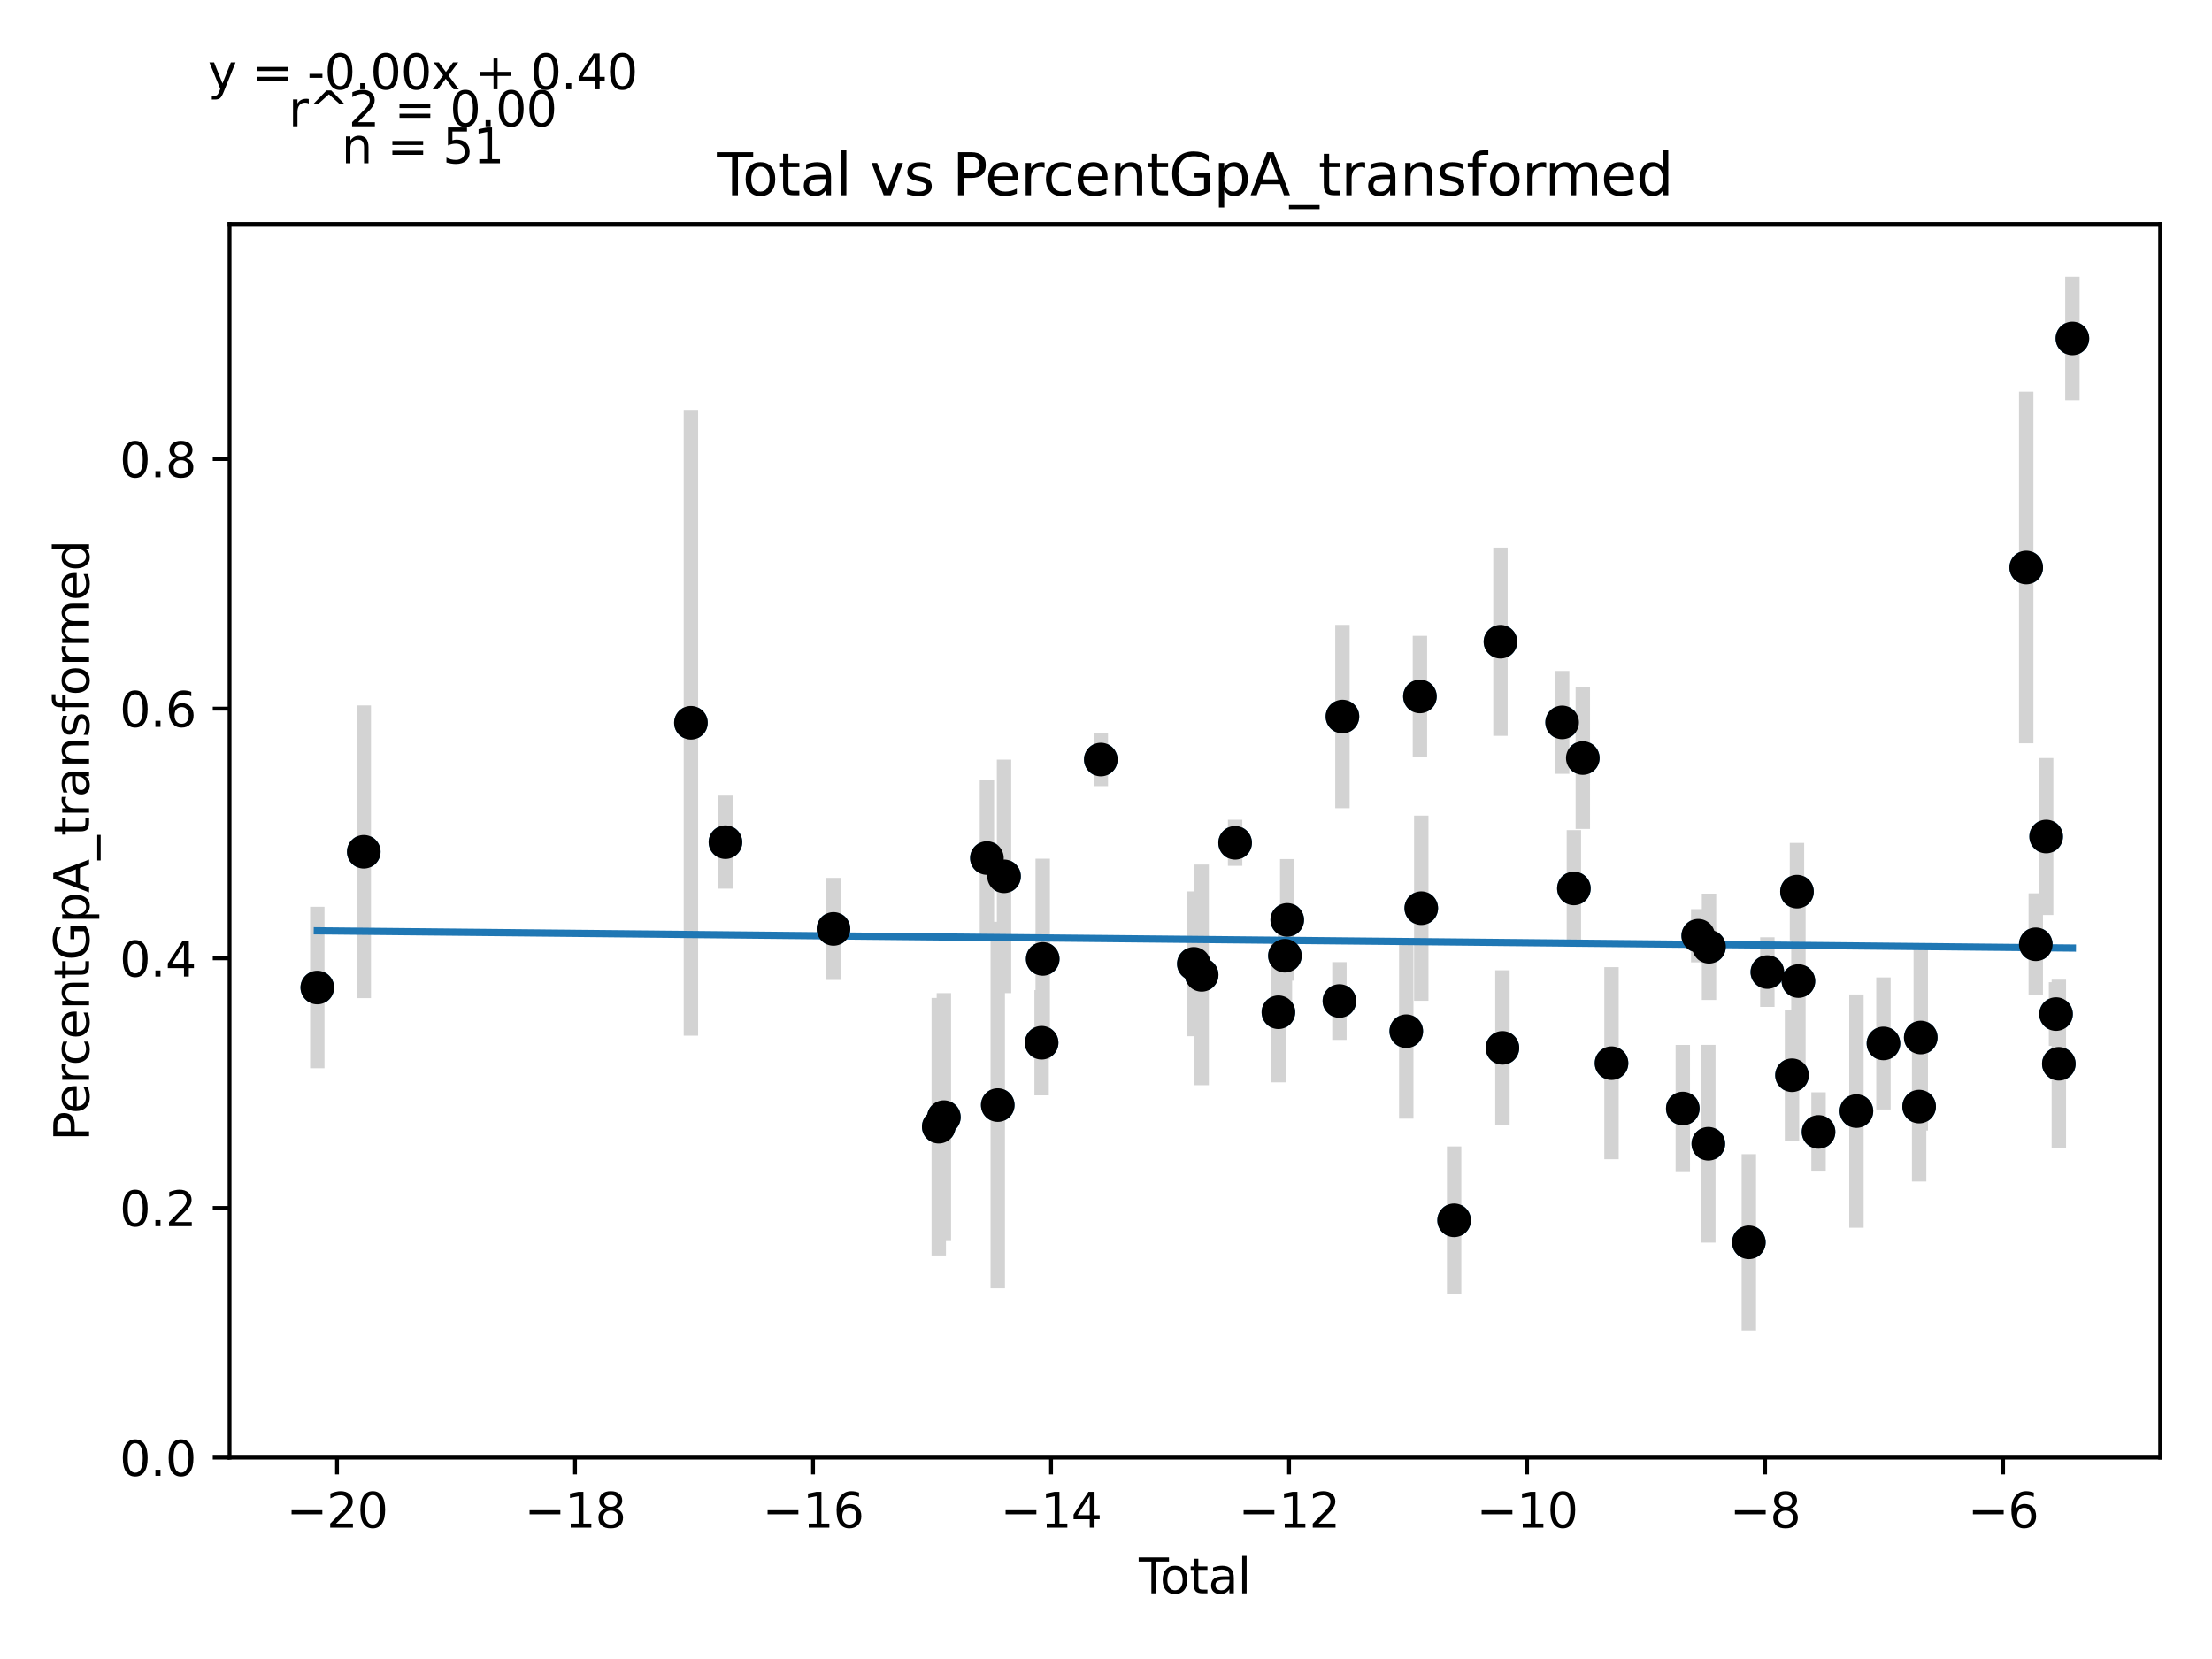 <?xml version="1.0" encoding="utf-8" standalone="no"?>
<!DOCTYPE svg PUBLIC "-//W3C//DTD SVG 1.1//EN"
  "http://www.w3.org/Graphics/SVG/1.1/DTD/svg11.dtd">
<svg xmlns:xlink="http://www.w3.org/1999/xlink" width="460.8pt" height="345.6pt" viewBox="0 0 460.8 345.6" xmlns="http://www.w3.org/2000/svg" version="1.1">
 <defs>
  <style type="text/css">*{stroke-linejoin: round; stroke-linecap: butt}</style>
 </defs>
 <g id="figure_1">
  <g id="patch_1">
   <path d="M 0 345.6 
L 460.8 345.6 
L 460.8 0 
L 0 0 
z
" style="fill: #ffffff"/>
  </g>
  <g id="axes_1">
   <g id="patch_2">
    <path d="M 47.821 303.64 
L 450 303.64 
L 450 46.676 
L 47.821 46.676 
z
" style="fill: #ffffff"/>
   </g>
   <g id="PathCollection_1">
    <defs>
     <path id="ma8d693eb1c" d="M 0 3 
C 0.796 3 1.559 2.684 2.121 2.121 
C 2.684 1.559 3 0.796 3 0 
C 3 -0.796 2.684 -1.559 2.121 -2.121 
C 1.559 -2.684 0.796 -3 0 -3 
C -0.796 -3 -1.559 -2.684 -2.121 -2.121 
C -2.684 -1.559 -3 -0.796 -3 0 
C -3 0.796 -2.684 1.559 -2.121 2.121 
C -1.559 2.684 -0.796 3 0 3 
z
" style="stroke: #1f77b4"/>
    </defs>
    <g clip-path="url(#p7d909aab81)">
     <use xlink:href="#ma8d693eb1c" x="66.102" y="205.72" style="fill: #1f77b4; stroke: #1f77b4"/>
     <use xlink:href="#ma8d693eb1c" x="75.783" y="177.44" style="fill: #1f77b4; stroke: #1f77b4"/>
     <use xlink:href="#ma8d693eb1c" x="143.931" y="150.568" style="fill: #1f77b4; stroke: #1f77b4"/>
     <use xlink:href="#ma8d693eb1c" x="151.125" y="175.441" style="fill: #1f77b4; stroke: #1f77b4"/>
     <use xlink:href="#ma8d693eb1c" x="173.63" y="193.508" style="fill: #1f77b4; stroke: #1f77b4"/>
     <use xlink:href="#ma8d693eb1c" x="195.558" y="234.711" style="fill: #1f77b4; stroke: #1f77b4"/>
     <use xlink:href="#ma8d693eb1c" x="196.629" y="232.715" style="fill: #1f77b4; stroke: #1f77b4"/>
     <use xlink:href="#ma8d693eb1c" x="205.595" y="178.749" style="fill: #1f77b4; stroke: #1f77b4"/>
     <use xlink:href="#ma8d693eb1c" x="207.851" y="230.207" style="fill: #1f77b4; stroke: #1f77b4"/>
     <use xlink:href="#ma8d693eb1c" x="209.158" y="182.557" style="fill: #1f77b4; stroke: #1f77b4"/>
     <use xlink:href="#ma8d693eb1c" x="216.987" y="217.221" style="fill: #1f77b4; stroke: #1f77b4"/>
     <use xlink:href="#ma8d693eb1c" x="217.217" y="199.759" style="fill: #1f77b4; stroke: #1f77b4"/>
     <use xlink:href="#ma8d693eb1c" x="229.32" y="158.228" style="fill: #1f77b4; stroke: #1f77b4"/>
     <use xlink:href="#ma8d693eb1c" x="248.697" y="200.782" style="fill: #1f77b4; stroke: #1f77b4"/>
     <use xlink:href="#ma8d693eb1c" x="250.328" y="203.081" style="fill: #1f77b4; stroke: #1f77b4"/>
     <use xlink:href="#ma8d693eb1c" x="257.299" y="175.577" style="fill: #1f77b4; stroke: #1f77b4"/>
     <use xlink:href="#ma8d693eb1c" x="266.318" y="210.867" style="fill: #1f77b4; stroke: #1f77b4"/>
     <use xlink:href="#ma8d693eb1c" x="267.674" y="199.099" style="fill: #1f77b4; stroke: #1f77b4"/>
     <use xlink:href="#ma8d693eb1c" x="268.155" y="191.63" style="fill: #1f77b4; stroke: #1f77b4"/>
     <use xlink:href="#ma8d693eb1c" x="279.026" y="208.526" style="fill: #1f77b4; stroke: #1f77b4"/>
     <use xlink:href="#ma8d693eb1c" x="279.653" y="149.27" style="fill: #1f77b4; stroke: #1f77b4"/>
     <use xlink:href="#ma8d693eb1c" x="292.951" y="214.821" style="fill: #1f77b4; stroke: #1f77b4"/>
     <use xlink:href="#ma8d693eb1c" x="295.795" y="145.079" style="fill: #1f77b4; stroke: #1f77b4"/>
     <use xlink:href="#ma8d693eb1c" x="296.075" y="189.194" style="fill: #1f77b4; stroke: #1f77b4"/>
     <use xlink:href="#ma8d693eb1c" x="302.92" y="254.214" style="fill: #1f77b4; stroke: #1f77b4"/>
     <use xlink:href="#ma8d693eb1c" x="312.573" y="133.686" style="fill: #1f77b4; stroke: #1f77b4"/>
     <use xlink:href="#ma8d693eb1c" x="312.982" y="218.289" style="fill: #1f77b4; stroke: #1f77b4"/>
     <use xlink:href="#ma8d693eb1c" x="325.422" y="150.486" style="fill: #1f77b4; stroke: #1f77b4"/>
     <use xlink:href="#ma8d693eb1c" x="327.868" y="185.082" style="fill: #1f77b4; stroke: #1f77b4"/>
     <use xlink:href="#ma8d693eb1c" x="329.727" y="157.918" style="fill: #1f77b4; stroke: #1f77b4"/>
     <use xlink:href="#ma8d693eb1c" x="335.706" y="221.481" style="fill: #1f77b4; stroke: #1f77b4"/>
     <use xlink:href="#ma8d693eb1c" x="350.556" y="230.921" style="fill: #1f77b4; stroke: #1f77b4"/>
     <use xlink:href="#ma8d693eb1c" x="353.769" y="194.928" style="fill: #1f77b4; stroke: #1f77b4"/>
     <use xlink:href="#ma8d693eb1c" x="355.876" y="238.264" style="fill: #1f77b4; stroke: #1f77b4"/>
     <use xlink:href="#ma8d693eb1c" x="356.02" y="197.23" style="fill: #1f77b4; stroke: #1f77b4"/>
     <use xlink:href="#ma8d693eb1c" x="364.314" y="258.798" style="fill: #1f77b4; stroke: #1f77b4"/>
     <use xlink:href="#ma8d693eb1c" x="368.17" y="202.501" style="fill: #1f77b4; stroke: #1f77b4"/>
     <use xlink:href="#ma8d693eb1c" x="373.305" y="223.992" style="fill: #1f77b4; stroke: #1f77b4"/>
     <use xlink:href="#ma8d693eb1c" x="374.343" y="185.746" style="fill: #1f77b4; stroke: #1f77b4"/>
     <use xlink:href="#ma8d693eb1c" x="374.643" y="204.376" style="fill: #1f77b4; stroke: #1f77b4"/>
     <use xlink:href="#ma8d693eb1c" x="378.835" y="235.796" style="fill: #1f77b4; stroke: #1f77b4"/>
     <use xlink:href="#ma8d693eb1c" x="386.727" y="231.461" style="fill: #1f77b4; stroke: #1f77b4"/>
     <use xlink:href="#ma8d693eb1c" x="392.357" y="217.365" style="fill: #1f77b4; stroke: #1f77b4"/>
     <use xlink:href="#ma8d693eb1c" x="399.79" y="230.519" style="fill: #1f77b4; stroke: #1f77b4"/>
     <use xlink:href="#ma8d693eb1c" x="400.128" y="216.132" style="fill: #1f77b4; stroke: #1f77b4"/>
     <use xlink:href="#ma8d693eb1c" x="422.098" y="118.216" style="fill: #1f77b4; stroke: #1f77b4"/>
     <use xlink:href="#ma8d693eb1c" x="424.089" y="196.712" style="fill: #1f77b4; stroke: #1f77b4"/>
     <use xlink:href="#ma8d693eb1c" x="426.253" y="174.264" style="fill: #1f77b4; stroke: #1f77b4"/>
     <use xlink:href="#ma8d693eb1c" x="428.311" y="211.249" style="fill: #1f77b4; stroke: #1f77b4"/>
     <use xlink:href="#ma8d693eb1c" x="428.894" y="221.611" style="fill: #1f77b4; stroke: #1f77b4"/>
     <use xlink:href="#ma8d693eb1c" x="431.719" y="70.514" style="fill: #1f77b4; stroke: #1f77b4"/>
    </g>
   </g>
   <g id="matplotlib.axis_1">
    <g id="xtick_1">
     <g id="line2d_1">
      <defs>
       <path id="m71acadcd90" d="M 0 0 
L 0 3.5 
" style="stroke: #000000; stroke-width: 0.8"/>
      </defs>
      <g>
       <use xlink:href="#m71acadcd90" x="70.207" y="303.64" style="stroke: #000000; stroke-width: 0.8"/>
      </g>
     </g>
     <g id="text_1">
      <!-- −20 -->
      <g transform="translate(59.655 318.238)scale(0.1 -0.1)">
       <defs>
        <path id="DejaVuSans-2212" d="M 678 2272 
L 4684 2272 
L 4684 1741 
L 678 1741 
L 678 2272 
z
" transform="scale(0.016)"/>
        <path id="DejaVuSans-32" d="M 1228 531 
L 3431 531 
L 3431 0 
L 469 0 
L 469 531 
Q 828 903 1448 1529 
Q 2069 2156 2228 2338 
Q 2531 2678 2651 2914 
Q 2772 3150 2772 3378 
Q 2772 3750 2511 3984 
Q 2250 4219 1831 4219 
Q 1534 4219 1204 4116 
Q 875 4013 500 3803 
L 500 4441 
Q 881 4594 1212 4672 
Q 1544 4750 1819 4750 
Q 2544 4750 2975 4387 
Q 3406 4025 3406 3419 
Q 3406 3131 3298 2873 
Q 3191 2616 2906 2266 
Q 2828 2175 2409 1742 
Q 1991 1309 1228 531 
z
" transform="scale(0.016)"/>
        <path id="DejaVuSans-30" d="M 2034 4250 
Q 1547 4250 1301 3770 
Q 1056 3291 1056 2328 
Q 1056 1369 1301 889 
Q 1547 409 2034 409 
Q 2525 409 2770 889 
Q 3016 1369 3016 2328 
Q 3016 3291 2770 3770 
Q 2525 4250 2034 4250 
z
M 2034 4750 
Q 2819 4750 3233 4129 
Q 3647 3509 3647 2328 
Q 3647 1150 3233 529 
Q 2819 -91 2034 -91 
Q 1250 -91 836 529 
Q 422 1150 422 2328 
Q 422 3509 836 4129 
Q 1250 4750 2034 4750 
z
" transform="scale(0.016)"/>
       </defs>
       <use xlink:href="#DejaVuSans-2212"/>
       <use xlink:href="#DejaVuSans-32" x="83.789"/>
       <use xlink:href="#DejaVuSans-30" x="147.412"/>
      </g>
     </g>
    </g>
    <g id="xtick_2">
     <g id="line2d_2">
      <g>
       <use xlink:href="#m71acadcd90" x="119.789" y="303.64" style="stroke: #000000; stroke-width: 0.8"/>
      </g>
     </g>
     <g id="text_2">
      <!-- −18 -->
      <g transform="translate(109.237 318.238)scale(0.1 -0.1)">
       <defs>
        <path id="DejaVuSans-31" d="M 794 531 
L 1825 531 
L 1825 4091 
L 703 3866 
L 703 4441 
L 1819 4666 
L 2450 4666 
L 2450 531 
L 3481 531 
L 3481 0 
L 794 0 
L 794 531 
z
" transform="scale(0.016)"/>
        <path id="DejaVuSans-38" d="M 2034 2216 
Q 1584 2216 1326 1975 
Q 1069 1734 1069 1313 
Q 1069 891 1326 650 
Q 1584 409 2034 409 
Q 2484 409 2743 651 
Q 3003 894 3003 1313 
Q 3003 1734 2745 1975 
Q 2488 2216 2034 2216 
z
M 1403 2484 
Q 997 2584 770 2862 
Q 544 3141 544 3541 
Q 544 4100 942 4425 
Q 1341 4750 2034 4750 
Q 2731 4750 3128 4425 
Q 3525 4100 3525 3541 
Q 3525 3141 3298 2862 
Q 3072 2584 2669 2484 
Q 3125 2378 3379 2068 
Q 3634 1759 3634 1313 
Q 3634 634 3220 271 
Q 2806 -91 2034 -91 
Q 1263 -91 848 271 
Q 434 634 434 1313 
Q 434 1759 690 2068 
Q 947 2378 1403 2484 
z
M 1172 3481 
Q 1172 3119 1398 2916 
Q 1625 2713 2034 2713 
Q 2441 2713 2670 2916 
Q 2900 3119 2900 3481 
Q 2900 3844 2670 4047 
Q 2441 4250 2034 4250 
Q 1625 4250 1398 4047 
Q 1172 3844 1172 3481 
z
" transform="scale(0.016)"/>
       </defs>
       <use xlink:href="#DejaVuSans-2212"/>
       <use xlink:href="#DejaVuSans-31" x="83.789"/>
       <use xlink:href="#DejaVuSans-38" x="147.412"/>
      </g>
     </g>
    </g>
    <g id="xtick_3">
     <g id="line2d_3">
      <g>
       <use xlink:href="#m71acadcd90" x="169.371" y="303.64" style="stroke: #000000; stroke-width: 0.8"/>
      </g>
     </g>
     <g id="text_3">
      <!-- −16 -->
      <g transform="translate(158.819 318.238)scale(0.1 -0.1)">
       <defs>
        <path id="DejaVuSans-36" d="M 2113 2584 
Q 1688 2584 1439 2293 
Q 1191 2003 1191 1497 
Q 1191 994 1439 701 
Q 1688 409 2113 409 
Q 2538 409 2786 701 
Q 3034 994 3034 1497 
Q 3034 2003 2786 2293 
Q 2538 2584 2113 2584 
z
M 3366 4563 
L 3366 3988 
Q 3128 4100 2886 4159 
Q 2644 4219 2406 4219 
Q 1781 4219 1451 3797 
Q 1122 3375 1075 2522 
Q 1259 2794 1537 2939 
Q 1816 3084 2150 3084 
Q 2853 3084 3261 2657 
Q 3669 2231 3669 1497 
Q 3669 778 3244 343 
Q 2819 -91 2113 -91 
Q 1303 -91 875 529 
Q 447 1150 447 2328 
Q 447 3434 972 4092 
Q 1497 4750 2381 4750 
Q 2619 4750 2861 4703 
Q 3103 4656 3366 4563 
z
" transform="scale(0.016)"/>
       </defs>
       <use xlink:href="#DejaVuSans-2212"/>
       <use xlink:href="#DejaVuSans-31" x="83.789"/>
       <use xlink:href="#DejaVuSans-36" x="147.412"/>
      </g>
     </g>
    </g>
    <g id="xtick_4">
     <g id="line2d_4">
      <g>
       <use xlink:href="#m71acadcd90" x="218.953" y="303.64" style="stroke: #000000; stroke-width: 0.8"/>
      </g>
     </g>
     <g id="text_4">
      <!-- −14 -->
      <g transform="translate(208.4 318.238)scale(0.1 -0.1)">
       <defs>
        <path id="DejaVuSans-34" d="M 2419 4116 
L 825 1625 
L 2419 1625 
L 2419 4116 
z
M 2253 4666 
L 3047 4666 
L 3047 1625 
L 3713 1625 
L 3713 1100 
L 3047 1100 
L 3047 0 
L 2419 0 
L 2419 1100 
L 313 1100 
L 313 1709 
L 2253 4666 
z
" transform="scale(0.016)"/>
       </defs>
       <use xlink:href="#DejaVuSans-2212"/>
       <use xlink:href="#DejaVuSans-31" x="83.789"/>
       <use xlink:href="#DejaVuSans-34" x="147.412"/>
      </g>
     </g>
    </g>
    <g id="xtick_5">
     <g id="line2d_5">
      <g>
       <use xlink:href="#m71acadcd90" x="268.535" y="303.64" style="stroke: #000000; stroke-width: 0.8"/>
      </g>
     </g>
     <g id="text_5">
      <!-- −12 -->
      <g transform="translate(257.982 318.238)scale(0.1 -0.1)">
       <use xlink:href="#DejaVuSans-2212"/>
       <use xlink:href="#DejaVuSans-31" x="83.789"/>
       <use xlink:href="#DejaVuSans-32" x="147.412"/>
      </g>
     </g>
    </g>
    <g id="xtick_6">
     <g id="line2d_6">
      <g>
       <use xlink:href="#m71acadcd90" x="318.116" y="303.64" style="stroke: #000000; stroke-width: 0.8"/>
      </g>
     </g>
     <g id="text_6">
      <!-- −10 -->
      <g transform="translate(307.564 318.238)scale(0.1 -0.1)">
       <use xlink:href="#DejaVuSans-2212"/>
       <use xlink:href="#DejaVuSans-31" x="83.789"/>
       <use xlink:href="#DejaVuSans-30" x="147.412"/>
      </g>
     </g>
    </g>
    <g id="xtick_7">
     <g id="line2d_7">
      <g>
       <use xlink:href="#m71acadcd90" x="367.698" y="303.64" style="stroke: #000000; stroke-width: 0.8"/>
      </g>
     </g>
     <g id="text_7">
      <!-- −8 -->
      <g transform="translate(360.327 318.238)scale(0.1 -0.1)">
       <use xlink:href="#DejaVuSans-2212"/>
       <use xlink:href="#DejaVuSans-38" x="83.789"/>
      </g>
     </g>
    </g>
    <g id="xtick_8">
     <g id="line2d_8">
      <g>
       <use xlink:href="#m71acadcd90" x="417.28" y="303.64" style="stroke: #000000; stroke-width: 0.8"/>
      </g>
     </g>
     <g id="text_8">
      <!-- −6 -->
      <g transform="translate(409.909 318.238)scale(0.1 -0.1)">
       <use xlink:href="#DejaVuSans-2212"/>
       <use xlink:href="#DejaVuSans-36" x="83.789"/>
      </g>
     </g>
    </g>
    <g id="text_9">
     <!-- Total -->
     <g transform="translate(237.234 331.917)scale(0.1 -0.1)">
      <defs>
       <path id="DejaVuSans-54" d="M -19 4666 
L 3928 4666 
L 3928 4134 
L 2272 4134 
L 2272 0 
L 1638 0 
L 1638 4134 
L -19 4134 
L -19 4666 
z
" transform="scale(0.016)"/>
       <path id="DejaVuSans-6f" d="M 1959 3097 
Q 1497 3097 1228 2736 
Q 959 2375 959 1747 
Q 959 1119 1226 758 
Q 1494 397 1959 397 
Q 2419 397 2687 759 
Q 2956 1122 2956 1747 
Q 2956 2369 2687 2733 
Q 2419 3097 1959 3097 
z
M 1959 3584 
Q 2709 3584 3137 3096 
Q 3566 2609 3566 1747 
Q 3566 888 3137 398 
Q 2709 -91 1959 -91 
Q 1206 -91 779 398 
Q 353 888 353 1747 
Q 353 2609 779 3096 
Q 1206 3584 1959 3584 
z
" transform="scale(0.016)"/>
       <path id="DejaVuSans-74" d="M 1172 4494 
L 1172 3500 
L 2356 3500 
L 2356 3053 
L 1172 3053 
L 1172 1153 
Q 1172 725 1289 603 
Q 1406 481 1766 481 
L 2356 481 
L 2356 0 
L 1766 0 
Q 1100 0 847 248 
Q 594 497 594 1153 
L 594 3053 
L 172 3053 
L 172 3500 
L 594 3500 
L 594 4494 
L 1172 4494 
z
" transform="scale(0.016)"/>
       <path id="DejaVuSans-61" d="M 2194 1759 
Q 1497 1759 1228 1600 
Q 959 1441 959 1056 
Q 959 750 1161 570 
Q 1363 391 1709 391 
Q 2188 391 2477 730 
Q 2766 1069 2766 1631 
L 2766 1759 
L 2194 1759 
z
M 3341 1997 
L 3341 0 
L 2766 0 
L 2766 531 
Q 2569 213 2275 61 
Q 1981 -91 1556 -91 
Q 1019 -91 701 211 
Q 384 513 384 1019 
Q 384 1609 779 1909 
Q 1175 2209 1959 2209 
L 2766 2209 
L 2766 2266 
Q 2766 2663 2505 2880 
Q 2244 3097 1772 3097 
Q 1472 3097 1187 3025 
Q 903 2953 641 2809 
L 641 3341 
Q 956 3463 1253 3523 
Q 1550 3584 1831 3584 
Q 2591 3584 2966 3190 
Q 3341 2797 3341 1997 
z
" transform="scale(0.016)"/>
       <path id="DejaVuSans-6c" d="M 603 4863 
L 1178 4863 
L 1178 0 
L 603 0 
L 603 4863 
z
" transform="scale(0.016)"/>
      </defs>
      <use xlink:href="#DejaVuSans-54"/>
      <use xlink:href="#DejaVuSans-6f" x="44.084"/>
      <use xlink:href="#DejaVuSans-74" x="105.266"/>
      <use xlink:href="#DejaVuSans-61" x="144.475"/>
      <use xlink:href="#DejaVuSans-6c" x="205.754"/>
     </g>
    </g>
   </g>
   <g id="matplotlib.axis_2">
    <g id="ytick_1">
     <g id="line2d_9">
      <defs>
       <path id="mde8841ab07" d="M 0 0 
L -3.5 0 
" style="stroke: #000000; stroke-width: 0.8"/>
      </defs>
      <g>
       <use xlink:href="#mde8841ab07" x="47.821" y="303.64" style="stroke: #000000; stroke-width: 0.8"/>
      </g>
     </g>
     <g id="text_10">
      <!-- 0.0 -->
      <g transform="translate(24.918 307.439)scale(0.1 -0.1)">
       <defs>
        <path id="DejaVuSans-2e" d="M 684 794 
L 1344 794 
L 1344 0 
L 684 0 
L 684 794 
z
" transform="scale(0.016)"/>
       </defs>
       <use xlink:href="#DejaVuSans-30"/>
       <use xlink:href="#DejaVuSans-2e" x="63.623"/>
       <use xlink:href="#DejaVuSans-30" x="95.41"/>
      </g>
     </g>
    </g>
    <g id="ytick_2">
     <g id="line2d_10">
      <g>
       <use xlink:href="#mde8841ab07" x="47.821" y="251.636" style="stroke: #000000; stroke-width: 0.8"/>
      </g>
     </g>
     <g id="text_11">
      <!-- 0.2 -->
      <g transform="translate(24.918 255.435)scale(0.1 -0.1)">
       <use xlink:href="#DejaVuSans-30"/>
       <use xlink:href="#DejaVuSans-2e" x="63.623"/>
       <use xlink:href="#DejaVuSans-32" x="95.41"/>
      </g>
     </g>
    </g>
    <g id="ytick_3">
     <g id="line2d_11">
      <g>
       <use xlink:href="#mde8841ab07" x="47.821" y="199.632" style="stroke: #000000; stroke-width: 0.8"/>
      </g>
     </g>
     <g id="text_12">
      <!-- 0.4 -->
      <g transform="translate(24.918 203.432)scale(0.1 -0.1)">
       <use xlink:href="#DejaVuSans-30"/>
       <use xlink:href="#DejaVuSans-2e" x="63.623"/>
       <use xlink:href="#DejaVuSans-34" x="95.41"/>
      </g>
     </g>
    </g>
    <g id="ytick_4">
     <g id="line2d_12">
      <g>
       <use xlink:href="#mde8841ab07" x="47.821" y="147.629" style="stroke: #000000; stroke-width: 0.8"/>
      </g>
     </g>
     <g id="text_13">
      <!-- 0.6 -->
      <g transform="translate(24.918 151.428)scale(0.1 -0.1)">
       <use xlink:href="#DejaVuSans-30"/>
       <use xlink:href="#DejaVuSans-2e" x="63.623"/>
       <use xlink:href="#DejaVuSans-36" x="95.41"/>
      </g>
     </g>
    </g>
    <g id="ytick_5">
     <g id="line2d_13">
      <g>
       <use xlink:href="#mde8841ab07" x="47.821" y="95.625" style="stroke: #000000; stroke-width: 0.8"/>
      </g>
     </g>
     <g id="text_14">
      <!-- 0.8 -->
      <g transform="translate(24.918 99.424)scale(0.1 -0.1)">
       <use xlink:href="#DejaVuSans-30"/>
       <use xlink:href="#DejaVuSans-2e" x="63.623"/>
       <use xlink:href="#DejaVuSans-38" x="95.41"/>
      </g>
     </g>
    </g>
    <g id="text_15">
     <!-- PercentGpA_transformed -->
     <g transform="translate(18.56 237.696)rotate(-90)scale(0.1 -0.1)">
      <defs>
       <path id="DejaVuSans-50" d="M 1259 4147 
L 1259 2394 
L 2053 2394 
Q 2494 2394 2734 2622 
Q 2975 2850 2975 3272 
Q 2975 3691 2734 3919 
Q 2494 4147 2053 4147 
L 1259 4147 
z
M 628 4666 
L 2053 4666 
Q 2838 4666 3239 4311 
Q 3641 3956 3641 3272 
Q 3641 2581 3239 2228 
Q 2838 1875 2053 1875 
L 1259 1875 
L 1259 0 
L 628 0 
L 628 4666 
z
" transform="scale(0.016)"/>
       <path id="DejaVuSans-65" d="M 3597 1894 
L 3597 1613 
L 953 1613 
Q 991 1019 1311 708 
Q 1631 397 2203 397 
Q 2534 397 2845 478 
Q 3156 559 3463 722 
L 3463 178 
Q 3153 47 2828 -22 
Q 2503 -91 2169 -91 
Q 1331 -91 842 396 
Q 353 884 353 1716 
Q 353 2575 817 3079 
Q 1281 3584 2069 3584 
Q 2775 3584 3186 3129 
Q 3597 2675 3597 1894 
z
M 3022 2063 
Q 3016 2534 2758 2815 
Q 2500 3097 2075 3097 
Q 1594 3097 1305 2825 
Q 1016 2553 972 2059 
L 3022 2063 
z
" transform="scale(0.016)"/>
       <path id="DejaVuSans-72" d="M 2631 2963 
Q 2534 3019 2420 3045 
Q 2306 3072 2169 3072 
Q 1681 3072 1420 2755 
Q 1159 2438 1159 1844 
L 1159 0 
L 581 0 
L 581 3500 
L 1159 3500 
L 1159 2956 
Q 1341 3275 1631 3429 
Q 1922 3584 2338 3584 
Q 2397 3584 2469 3576 
Q 2541 3569 2628 3553 
L 2631 2963 
z
" transform="scale(0.016)"/>
       <path id="DejaVuSans-63" d="M 3122 3366 
L 3122 2828 
Q 2878 2963 2633 3030 
Q 2388 3097 2138 3097 
Q 1578 3097 1268 2742 
Q 959 2388 959 1747 
Q 959 1106 1268 751 
Q 1578 397 2138 397 
Q 2388 397 2633 464 
Q 2878 531 3122 666 
L 3122 134 
Q 2881 22 2623 -34 
Q 2366 -91 2075 -91 
Q 1284 -91 818 406 
Q 353 903 353 1747 
Q 353 2603 823 3093 
Q 1294 3584 2113 3584 
Q 2378 3584 2631 3529 
Q 2884 3475 3122 3366 
z
" transform="scale(0.016)"/>
       <path id="DejaVuSans-6e" d="M 3513 2113 
L 3513 0 
L 2938 0 
L 2938 2094 
Q 2938 2591 2744 2837 
Q 2550 3084 2163 3084 
Q 1697 3084 1428 2787 
Q 1159 2491 1159 1978 
L 1159 0 
L 581 0 
L 581 3500 
L 1159 3500 
L 1159 2956 
Q 1366 3272 1645 3428 
Q 1925 3584 2291 3584 
Q 2894 3584 3203 3211 
Q 3513 2838 3513 2113 
z
" transform="scale(0.016)"/>
       <path id="DejaVuSans-47" d="M 3809 666 
L 3809 1919 
L 2778 1919 
L 2778 2438 
L 4434 2438 
L 4434 434 
Q 4069 175 3628 42 
Q 3188 -91 2688 -91 
Q 1594 -91 976 548 
Q 359 1188 359 2328 
Q 359 3472 976 4111 
Q 1594 4750 2688 4750 
Q 3144 4750 3555 4637 
Q 3966 4525 4313 4306 
L 4313 3634 
Q 3963 3931 3569 4081 
Q 3175 4231 2741 4231 
Q 1884 4231 1454 3753 
Q 1025 3275 1025 2328 
Q 1025 1384 1454 906 
Q 1884 428 2741 428 
Q 3075 428 3337 486 
Q 3600 544 3809 666 
z
" transform="scale(0.016)"/>
       <path id="DejaVuSans-70" d="M 1159 525 
L 1159 -1331 
L 581 -1331 
L 581 3500 
L 1159 3500 
L 1159 2969 
Q 1341 3281 1617 3432 
Q 1894 3584 2278 3584 
Q 2916 3584 3314 3078 
Q 3713 2572 3713 1747 
Q 3713 922 3314 415 
Q 2916 -91 2278 -91 
Q 1894 -91 1617 61 
Q 1341 213 1159 525 
z
M 3116 1747 
Q 3116 2381 2855 2742 
Q 2594 3103 2138 3103 
Q 1681 3103 1420 2742 
Q 1159 2381 1159 1747 
Q 1159 1113 1420 752 
Q 1681 391 2138 391 
Q 2594 391 2855 752 
Q 3116 1113 3116 1747 
z
" transform="scale(0.016)"/>
       <path id="DejaVuSans-41" d="M 2188 4044 
L 1331 1722 
L 3047 1722 
L 2188 4044 
z
M 1831 4666 
L 2547 4666 
L 4325 0 
L 3669 0 
L 3244 1197 
L 1141 1197 
L 716 0 
L 50 0 
L 1831 4666 
z
" transform="scale(0.016)"/>
       <path id="DejaVuSans-5f" d="M 3263 -1063 
L 3263 -1509 
L -63 -1509 
L -63 -1063 
L 3263 -1063 
z
" transform="scale(0.016)"/>
       <path id="DejaVuSans-73" d="M 2834 3397 
L 2834 2853 
Q 2591 2978 2328 3040 
Q 2066 3103 1784 3103 
Q 1356 3103 1142 2972 
Q 928 2841 928 2578 
Q 928 2378 1081 2264 
Q 1234 2150 1697 2047 
L 1894 2003 
Q 2506 1872 2764 1633 
Q 3022 1394 3022 966 
Q 3022 478 2636 193 
Q 2250 -91 1575 -91 
Q 1294 -91 989 -36 
Q 684 19 347 128 
L 347 722 
Q 666 556 975 473 
Q 1284 391 1588 391 
Q 1994 391 2212 530 
Q 2431 669 2431 922 
Q 2431 1156 2273 1281 
Q 2116 1406 1581 1522 
L 1381 1569 
Q 847 1681 609 1914 
Q 372 2147 372 2553 
Q 372 3047 722 3315 
Q 1072 3584 1716 3584 
Q 2034 3584 2315 3537 
Q 2597 3491 2834 3397 
z
" transform="scale(0.016)"/>
       <path id="DejaVuSans-66" d="M 2375 4863 
L 2375 4384 
L 1825 4384 
Q 1516 4384 1395 4259 
Q 1275 4134 1275 3809 
L 1275 3500 
L 2222 3500 
L 2222 3053 
L 1275 3053 
L 1275 0 
L 697 0 
L 697 3053 
L 147 3053 
L 147 3500 
L 697 3500 
L 697 3744 
Q 697 4328 969 4595 
Q 1241 4863 1831 4863 
L 2375 4863 
z
" transform="scale(0.016)"/>
       <path id="DejaVuSans-6d" d="M 3328 2828 
Q 3544 3216 3844 3400 
Q 4144 3584 4550 3584 
Q 5097 3584 5394 3201 
Q 5691 2819 5691 2113 
L 5691 0 
L 5113 0 
L 5113 2094 
Q 5113 2597 4934 2840 
Q 4756 3084 4391 3084 
Q 3944 3084 3684 2787 
Q 3425 2491 3425 1978 
L 3425 0 
L 2847 0 
L 2847 2094 
Q 2847 2600 2669 2842 
Q 2491 3084 2119 3084 
Q 1678 3084 1418 2786 
Q 1159 2488 1159 1978 
L 1159 0 
L 581 0 
L 581 3500 
L 1159 3500 
L 1159 2956 
Q 1356 3278 1631 3431 
Q 1906 3584 2284 3584 
Q 2666 3584 2933 3390 
Q 3200 3197 3328 2828 
z
" transform="scale(0.016)"/>
       <path id="DejaVuSans-64" d="M 2906 2969 
L 2906 4863 
L 3481 4863 
L 3481 0 
L 2906 0 
L 2906 525 
Q 2725 213 2448 61 
Q 2172 -91 1784 -91 
Q 1150 -91 751 415 
Q 353 922 353 1747 
Q 353 2572 751 3078 
Q 1150 3584 1784 3584 
Q 2172 3584 2448 3432 
Q 2725 3281 2906 2969 
z
M 947 1747 
Q 947 1113 1208 752 
Q 1469 391 1925 391 
Q 2381 391 2643 752 
Q 2906 1113 2906 1747 
Q 2906 2381 2643 2742 
Q 2381 3103 1925 3103 
Q 1469 3103 1208 2742 
Q 947 2381 947 1747 
z
" transform="scale(0.016)"/>
      </defs>
      <use xlink:href="#DejaVuSans-50"/>
      <use xlink:href="#DejaVuSans-65" x="56.678"/>
      <use xlink:href="#DejaVuSans-72" x="118.201"/>
      <use xlink:href="#DejaVuSans-63" x="157.064"/>
      <use xlink:href="#DejaVuSans-65" x="212.045"/>
      <use xlink:href="#DejaVuSans-6e" x="273.568"/>
      <use xlink:href="#DejaVuSans-74" x="336.947"/>
      <use xlink:href="#DejaVuSans-47" x="376.156"/>
      <use xlink:href="#DejaVuSans-70" x="453.646"/>
      <use xlink:href="#DejaVuSans-41" x="517.123"/>
      <use xlink:href="#DejaVuSans-5f" x="585.531"/>
      <use xlink:href="#DejaVuSans-74" x="635.531"/>
      <use xlink:href="#DejaVuSans-72" x="674.74"/>
      <use xlink:href="#DejaVuSans-61" x="715.854"/>
      <use xlink:href="#DejaVuSans-6e" x="777.133"/>
      <use xlink:href="#DejaVuSans-73" x="840.512"/>
      <use xlink:href="#DejaVuSans-66" x="892.611"/>
      <use xlink:href="#DejaVuSans-6f" x="927.816"/>
      <use xlink:href="#DejaVuSans-72" x="988.998"/>
      <use xlink:href="#DejaVuSans-6d" x="1028.361"/>
      <use xlink:href="#DejaVuSans-65" x="1125.773"/>
      <use xlink:href="#DejaVuSans-64" x="1187.297"/>
     </g>
    </g>
   </g>
   <g id="LineCollection_1">
    <path d="M 66.102 222.53 
L 66.102 188.909 
" clip-path="url(#p7d909aab81)" style="fill: none; stroke: #d3d3d3; stroke-width: 3"/>
    <path d="M 75.783 207.93 
L 75.783 146.951 
" clip-path="url(#p7d909aab81)" style="fill: none; stroke: #d3d3d3; stroke-width: 3"/>
    <path d="M 143.931 215.757 
L 143.931 85.378 
" clip-path="url(#p7d909aab81)" style="fill: none; stroke: #d3d3d3; stroke-width: 3"/>
    <path d="M 151.125 185.136 
L 151.125 165.745 
" clip-path="url(#p7d909aab81)" style="fill: none; stroke: #d3d3d3; stroke-width: 3"/>
    <path d="M 173.63 204.14 
L 173.63 182.877 
" clip-path="url(#p7d909aab81)" style="fill: none; stroke: #d3d3d3; stroke-width: 3"/>
    <path d="M 195.558 261.533 
L 195.558 207.889 
" clip-path="url(#p7d909aab81)" style="fill: none; stroke: #d3d3d3; stroke-width: 3"/>
    <path d="M 196.629 258.545 
L 196.629 206.885 
" clip-path="url(#p7d909aab81)" style="fill: none; stroke: #d3d3d3; stroke-width: 3"/>
    <path d="M 205.595 195.005 
L 205.595 162.494 
" clip-path="url(#p7d909aab81)" style="fill: none; stroke: #d3d3d3; stroke-width: 3"/>
    <path d="M 207.851 268.377 
L 207.851 192.037 
" clip-path="url(#p7d909aab81)" style="fill: none; stroke: #d3d3d3; stroke-width: 3"/>
    <path d="M 209.158 206.875 
L 209.158 158.239 
" clip-path="url(#p7d909aab81)" style="fill: none; stroke: #d3d3d3; stroke-width: 3"/>
    <path d="M 216.987 228.189 
L 216.987 206.253 
" clip-path="url(#p7d909aab81)" style="fill: none; stroke: #d3d3d3; stroke-width: 3"/>
    <path d="M 217.217 220.634 
L 217.217 178.885 
" clip-path="url(#p7d909aab81)" style="fill: none; stroke: #d3d3d3; stroke-width: 3"/>
    <path d="M 229.32 163.756 
L 229.32 152.699 
" clip-path="url(#p7d909aab81)" style="fill: none; stroke: #d3d3d3; stroke-width: 3"/>
    <path d="M 248.697 215.869 
L 248.697 185.695 
" clip-path="url(#p7d909aab81)" style="fill: none; stroke: #d3d3d3; stroke-width: 3"/>
    <path d="M 250.328 226.058 
L 250.328 180.104 
" clip-path="url(#p7d909aab81)" style="fill: none; stroke: #d3d3d3; stroke-width: 3"/>
    <path d="M 257.299 180.374 
L 257.299 170.78 
" clip-path="url(#p7d909aab81)" style="fill: none; stroke: #d3d3d3; stroke-width: 3"/>
    <path d="M 266.318 225.476 
L 266.318 196.258 
" clip-path="url(#p7d909aab81)" style="fill: none; stroke: #d3d3d3; stroke-width: 3"/>
    <path d="M 267.674 208.595 
L 267.674 189.604 
" clip-path="url(#p7d909aab81)" style="fill: none; stroke: #d3d3d3; stroke-width: 3"/>
    <path d="M 268.155 204.293 
L 268.155 178.968 
" clip-path="url(#p7d909aab81)" style="fill: none; stroke: #d3d3d3; stroke-width: 3"/>
    <path d="M 279.026 216.624 
L 279.026 200.429 
" clip-path="url(#p7d909aab81)" style="fill: none; stroke: #d3d3d3; stroke-width: 3"/>
    <path d="M 279.653 168.359 
L 279.653 130.181 
" clip-path="url(#p7d909aab81)" style="fill: none; stroke: #d3d3d3; stroke-width: 3"/>
    <path d="M 292.951 233.033 
L 292.951 196.609 
" clip-path="url(#p7d909aab81)" style="fill: none; stroke: #d3d3d3; stroke-width: 3"/>
    <path d="M 295.795 157.697 
L 295.795 132.461 
" clip-path="url(#p7d909aab81)" style="fill: none; stroke: #d3d3d3; stroke-width: 3"/>
    <path d="M 296.075 208.479 
L 296.075 169.909 
" clip-path="url(#p7d909aab81)" style="fill: none; stroke: #d3d3d3; stroke-width: 3"/>
    <path d="M 302.92 269.615 
L 302.92 238.814 
" clip-path="url(#p7d909aab81)" style="fill: none; stroke: #d3d3d3; stroke-width: 3"/>
    <path d="M 312.573 153.297 
L 312.573 114.076 
" clip-path="url(#p7d909aab81)" style="fill: none; stroke: #d3d3d3; stroke-width: 3"/>
    <path d="M 312.982 234.449 
L 312.982 202.128 
" clip-path="url(#p7d909aab81)" style="fill: none; stroke: #d3d3d3; stroke-width: 3"/>
    <path d="M 325.422 161.207 
L 325.422 139.765 
" clip-path="url(#p7d909aab81)" style="fill: none; stroke: #d3d3d3; stroke-width: 3"/>
    <path d="M 327.868 197.233 
L 327.868 172.931 
" clip-path="url(#p7d909aab81)" style="fill: none; stroke: #d3d3d3; stroke-width: 3"/>
    <path d="M 329.727 172.685 
L 329.727 143.151 
" clip-path="url(#p7d909aab81)" style="fill: none; stroke: #d3d3d3; stroke-width: 3"/>
    <path d="M 335.706 241.489 
L 335.706 201.473 
" clip-path="url(#p7d909aab81)" style="fill: none; stroke: #d3d3d3; stroke-width: 3"/>
    <path d="M 350.556 244.165 
L 350.556 217.676 
" clip-path="url(#p7d909aab81)" style="fill: none; stroke: #d3d3d3; stroke-width: 3"/>
    <path d="M 353.769 200.476 
L 353.769 189.38 
" clip-path="url(#p7d909aab81)" style="fill: none; stroke: #d3d3d3; stroke-width: 3"/>
    <path d="M 355.876 258.856 
L 355.876 217.672 
" clip-path="url(#p7d909aab81)" style="fill: none; stroke: #d3d3d3; stroke-width: 3"/>
    <path d="M 356.02 208.3 
L 356.02 186.159 
" clip-path="url(#p7d909aab81)" style="fill: none; stroke: #d3d3d3; stroke-width: 3"/>
    <path d="M 364.314 277.173 
L 364.314 240.423 
" clip-path="url(#p7d909aab81)" style="fill: none; stroke: #d3d3d3; stroke-width: 3"/>
    <path d="M 368.17 209.762 
L 368.17 195.24 
" clip-path="url(#p7d909aab81)" style="fill: none; stroke: #d3d3d3; stroke-width: 3"/>
    <path d="M 373.305 237.595 
L 373.305 210.39 
" clip-path="url(#p7d909aab81)" style="fill: none; stroke: #d3d3d3; stroke-width: 3"/>
    <path d="M 374.343 195.898 
L 374.343 175.594 
" clip-path="url(#p7d909aab81)" style="fill: none; stroke: #d3d3d3; stroke-width: 3"/>
    <path d="M 374.643 222.491 
L 374.643 186.261 
" clip-path="url(#p7d909aab81)" style="fill: none; stroke: #d3d3d3; stroke-width: 3"/>
    <path d="M 378.835 244.046 
L 378.835 227.547 
" clip-path="url(#p7d909aab81)" style="fill: none; stroke: #d3d3d3; stroke-width: 3"/>
    <path d="M 386.727 255.761 
L 386.727 207.161 
" clip-path="url(#p7d909aab81)" style="fill: none; stroke: #d3d3d3; stroke-width: 3"/>
    <path d="M 392.357 231.121 
L 392.357 203.609 
" clip-path="url(#p7d909aab81)" style="fill: none; stroke: #d3d3d3; stroke-width: 3"/>
    <path d="M 399.79 246.132 
L 399.79 214.906 
" clip-path="url(#p7d909aab81)" style="fill: none; stroke: #d3d3d3; stroke-width: 3"/>
    <path d="M 400.128 235.507 
L 400.128 196.756 
" clip-path="url(#p7d909aab81)" style="fill: none; stroke: #d3d3d3; stroke-width: 3"/>
    <path d="M 422.098 154.837 
L 422.098 81.595 
" clip-path="url(#p7d909aab81)" style="fill: none; stroke: #d3d3d3; stroke-width: 3"/>
    <path d="M 424.089 207.322 
L 424.089 186.103 
" clip-path="url(#p7d909aab81)" style="fill: none; stroke: #d3d3d3; stroke-width: 3"/>
    <path d="M 426.253 190.615 
L 426.253 157.914 
" clip-path="url(#p7d909aab81)" style="fill: none; stroke: #d3d3d3; stroke-width: 3"/>
    <path d="M 428.311 217.889 
L 428.311 204.61 
" clip-path="url(#p7d909aab81)" style="fill: none; stroke: #d3d3d3; stroke-width: 3"/>
    <path d="M 428.894 239.144 
L 428.894 204.078 
" clip-path="url(#p7d909aab81)" style="fill: none; stroke: #d3d3d3; stroke-width: 3"/>
    <path d="M 431.719 83.376 
L 431.719 57.652 
" clip-path="url(#p7d909aab81)" style="fill: none; stroke: #d3d3d3; stroke-width: 3"/>
   </g>
   <g id="line2d_14">
    <path d="M 66.102 193.905 
L 75.783 194 
L 143.931 194.669 
L 151.125 194.74 
L 173.63 194.96 
L 195.558 195.176 
L 196.629 195.186 
L 205.595 195.274 
L 207.851 195.296 
L 209.158 195.309 
L 216.987 195.386 
L 217.217 195.388 
L 229.32 195.507 
L 248.697 195.697 
L 250.328 195.713 
L 257.299 195.782 
L 266.318 195.87 
L 267.674 195.883 
L 268.155 195.888 
L 279.026 195.995 
L 279.653 196.001 
L 292.951 196.131 
L 295.795 196.159 
L 296.075 196.162 
L 302.92 196.229 
L 312.573 196.324 
L 312.982 196.328 
L 325.422 196.45 
L 327.868 196.474 
L 329.727 196.492 
L 335.706 196.551 
L 350.556 196.697 
L 353.769 196.728 
L 355.876 196.749 
L 356.02 196.75 
L 364.314 196.832 
L 368.17 196.869 
L 373.305 196.92 
L 374.343 196.93 
L 374.643 196.933 
L 378.835 196.974 
L 386.727 197.052 
L 392.357 197.107 
L 399.79 197.18 
L 400.128 197.183 
L 422.098 197.399 
L 424.089 197.418 
L 426.253 197.439 
L 428.311 197.46 
L 428.894 197.465 
L 431.719 197.493 
" clip-path="url(#p7d909aab81)" style="fill: none; stroke: #1f77b4; stroke-width: 1.5; stroke-linecap: square"/>
   </g>
   <g id="line2d_15">
    <defs>
     <path id="mc538e864cb" d="M 0 3 
C 0.796 3 1.559 2.684 2.121 2.121 
C 2.684 1.559 3 0.796 3 0 
C 3 -0.796 2.684 -1.559 2.121 -2.121 
C 1.559 -2.684 0.796 -3 0 -3 
C -0.796 -3 -1.559 -2.684 -2.121 -2.121 
C -2.684 -1.559 -3 -0.796 -3 0 
C -3 0.796 -2.684 1.559 -2.121 2.121 
C -1.559 2.684 -0.796 3 0 3 
z
" style="stroke: #000000"/>
    </defs>
    <g clip-path="url(#p7d909aab81)">
     <use xlink:href="#mc538e864cb" x="66.102" y="205.72" style="stroke: #000000"/>
     <use xlink:href="#mc538e864cb" x="75.783" y="177.44" style="stroke: #000000"/>
     <use xlink:href="#mc538e864cb" x="143.931" y="150.568" style="stroke: #000000"/>
     <use xlink:href="#mc538e864cb" x="151.125" y="175.441" style="stroke: #000000"/>
     <use xlink:href="#mc538e864cb" x="173.63" y="193.508" style="stroke: #000000"/>
     <use xlink:href="#mc538e864cb" x="195.558" y="234.711" style="stroke: #000000"/>
     <use xlink:href="#mc538e864cb" x="196.629" y="232.715" style="stroke: #000000"/>
     <use xlink:href="#mc538e864cb" x="205.595" y="178.749" style="stroke: #000000"/>
     <use xlink:href="#mc538e864cb" x="207.851" y="230.207" style="stroke: #000000"/>
     <use xlink:href="#mc538e864cb" x="209.158" y="182.557" style="stroke: #000000"/>
     <use xlink:href="#mc538e864cb" x="216.987" y="217.221" style="stroke: #000000"/>
     <use xlink:href="#mc538e864cb" x="217.217" y="199.759" style="stroke: #000000"/>
     <use xlink:href="#mc538e864cb" x="229.32" y="158.228" style="stroke: #000000"/>
     <use xlink:href="#mc538e864cb" x="248.697" y="200.782" style="stroke: #000000"/>
     <use xlink:href="#mc538e864cb" x="250.328" y="203.081" style="stroke: #000000"/>
     <use xlink:href="#mc538e864cb" x="257.299" y="175.577" style="stroke: #000000"/>
     <use xlink:href="#mc538e864cb" x="266.318" y="210.867" style="stroke: #000000"/>
     <use xlink:href="#mc538e864cb" x="267.674" y="199.099" style="stroke: #000000"/>
     <use xlink:href="#mc538e864cb" x="268.155" y="191.63" style="stroke: #000000"/>
     <use xlink:href="#mc538e864cb" x="279.026" y="208.526" style="stroke: #000000"/>
     <use xlink:href="#mc538e864cb" x="279.653" y="149.27" style="stroke: #000000"/>
     <use xlink:href="#mc538e864cb" x="292.951" y="214.821" style="stroke: #000000"/>
     <use xlink:href="#mc538e864cb" x="295.795" y="145.079" style="stroke: #000000"/>
     <use xlink:href="#mc538e864cb" x="296.075" y="189.194" style="stroke: #000000"/>
     <use xlink:href="#mc538e864cb" x="302.92" y="254.214" style="stroke: #000000"/>
     <use xlink:href="#mc538e864cb" x="312.573" y="133.686" style="stroke: #000000"/>
     <use xlink:href="#mc538e864cb" x="312.982" y="218.289" style="stroke: #000000"/>
     <use xlink:href="#mc538e864cb" x="325.422" y="150.486" style="stroke: #000000"/>
     <use xlink:href="#mc538e864cb" x="327.868" y="185.082" style="stroke: #000000"/>
     <use xlink:href="#mc538e864cb" x="329.727" y="157.918" style="stroke: #000000"/>
     <use xlink:href="#mc538e864cb" x="335.706" y="221.481" style="stroke: #000000"/>
     <use xlink:href="#mc538e864cb" x="350.556" y="230.921" style="stroke: #000000"/>
     <use xlink:href="#mc538e864cb" x="353.769" y="194.928" style="stroke: #000000"/>
     <use xlink:href="#mc538e864cb" x="355.876" y="238.264" style="stroke: #000000"/>
     <use xlink:href="#mc538e864cb" x="356.02" y="197.23" style="stroke: #000000"/>
     <use xlink:href="#mc538e864cb" x="364.314" y="258.798" style="stroke: #000000"/>
     <use xlink:href="#mc538e864cb" x="368.17" y="202.501" style="stroke: #000000"/>
     <use xlink:href="#mc538e864cb" x="373.305" y="223.992" style="stroke: #000000"/>
     <use xlink:href="#mc538e864cb" x="374.343" y="185.746" style="stroke: #000000"/>
     <use xlink:href="#mc538e864cb" x="374.643" y="204.376" style="stroke: #000000"/>
     <use xlink:href="#mc538e864cb" x="378.835" y="235.796" style="stroke: #000000"/>
     <use xlink:href="#mc538e864cb" x="386.727" y="231.461" style="stroke: #000000"/>
     <use xlink:href="#mc538e864cb" x="392.357" y="217.365" style="stroke: #000000"/>
     <use xlink:href="#mc538e864cb" x="399.79" y="230.519" style="stroke: #000000"/>
     <use xlink:href="#mc538e864cb" x="400.128" y="216.132" style="stroke: #000000"/>
     <use xlink:href="#mc538e864cb" x="422.098" y="118.216" style="stroke: #000000"/>
     <use xlink:href="#mc538e864cb" x="424.089" y="196.712" style="stroke: #000000"/>
     <use xlink:href="#mc538e864cb" x="426.253" y="174.264" style="stroke: #000000"/>
     <use xlink:href="#mc538e864cb" x="428.311" y="211.249" style="stroke: #000000"/>
     <use xlink:href="#mc538e864cb" x="428.894" y="221.611" style="stroke: #000000"/>
     <use xlink:href="#mc538e864cb" x="431.719" y="70.514" style="stroke: #000000"/>
    </g>
   </g>
   <g id="patch_3">
    <path d="M 47.821 303.64 
L 47.821 46.676 
" style="fill: none; stroke: #000000; stroke-width: 0.8; stroke-linejoin: miter; stroke-linecap: square"/>
   </g>
   <g id="patch_4">
    <path d="M 450 303.64 
L 450 46.676 
" style="fill: none; stroke: #000000; stroke-width: 0.8; stroke-linejoin: miter; stroke-linecap: square"/>
   </g>
   <g id="patch_5">
    <path d="M 47.821 303.64 
L 450 303.64 
" style="fill: none; stroke: #000000; stroke-width: 0.8; stroke-linejoin: miter; stroke-linecap: square"/>
   </g>
   <g id="patch_6">
    <path d="M 47.821 46.676 
L 450 46.676 
" style="fill: none; stroke: #000000; stroke-width: 0.8; stroke-linejoin: miter; stroke-linecap: square"/>
   </g>
   <g id="text_16">
    <!-- y = -0.00x + 0.40 -->
    <g transform="translate(43.315 18.599)scale(0.1 -0.1)">
     <defs>
      <path id="DejaVuSans-79" d="M 2059 -325 
Q 1816 -950 1584 -1140 
Q 1353 -1331 966 -1331 
L 506 -1331 
L 506 -850 
L 844 -850 
Q 1081 -850 1212 -737 
Q 1344 -625 1503 -206 
L 1606 56 
L 191 3500 
L 800 3500 
L 1894 763 
L 2988 3500 
L 3597 3500 
L 2059 -325 
z
" transform="scale(0.016)"/>
      <path id="DejaVuSans-20" transform="scale(0.016)"/>
      <path id="DejaVuSans-3d" d="M 678 2906 
L 4684 2906 
L 4684 2381 
L 678 2381 
L 678 2906 
z
M 678 1631 
L 4684 1631 
L 4684 1100 
L 678 1100 
L 678 1631 
z
" transform="scale(0.016)"/>
      <path id="DejaVuSans-2d" d="M 313 2009 
L 1997 2009 
L 1997 1497 
L 313 1497 
L 313 2009 
z
" transform="scale(0.016)"/>
      <path id="DejaVuSans-78" d="M 3513 3500 
L 2247 1797 
L 3578 0 
L 2900 0 
L 1881 1375 
L 863 0 
L 184 0 
L 1544 1831 
L 300 3500 
L 978 3500 
L 1906 2253 
L 2834 3500 
L 3513 3500 
z
" transform="scale(0.016)"/>
      <path id="DejaVuSans-2b" d="M 2944 4013 
L 2944 2272 
L 4684 2272 
L 4684 1741 
L 2944 1741 
L 2944 0 
L 2419 0 
L 2419 1741 
L 678 1741 
L 678 2272 
L 2419 2272 
L 2419 4013 
L 2944 4013 
z
" transform="scale(0.016)"/>
     </defs>
     <use xlink:href="#DejaVuSans-79"/>
     <use xlink:href="#DejaVuSans-20" x="59.18"/>
     <use xlink:href="#DejaVuSans-3d" x="90.967"/>
     <use xlink:href="#DejaVuSans-20" x="174.756"/>
     <use xlink:href="#DejaVuSans-2d" x="206.543"/>
     <use xlink:href="#DejaVuSans-30" x="242.627"/>
     <use xlink:href="#DejaVuSans-2e" x="306.25"/>
     <use xlink:href="#DejaVuSans-30" x="338.037"/>
     <use xlink:href="#DejaVuSans-30" x="401.66"/>
     <use xlink:href="#DejaVuSans-78" x="465.283"/>
     <use xlink:href="#DejaVuSans-20" x="524.463"/>
     <use xlink:href="#DejaVuSans-2b" x="556.25"/>
     <use xlink:href="#DejaVuSans-20" x="640.039"/>
     <use xlink:href="#DejaVuSans-30" x="671.826"/>
     <use xlink:href="#DejaVuSans-2e" x="735.449"/>
     <use xlink:href="#DejaVuSans-34" x="767.236"/>
     <use xlink:href="#DejaVuSans-30" x="830.859"/>
    </g>
   </g>
   <g id="text_17">
    <!-- r^2 = 0.00 -->
    <g transform="translate(60.112 26.308)scale(0.1 -0.1)">
     <defs>
      <path id="DejaVuSans-5e" d="M 2988 4666 
L 4684 2925 
L 4056 2925 
L 2681 4159 
L 1306 2925 
L 678 2925 
L 2375 4666 
L 2988 4666 
z
" transform="scale(0.016)"/>
     </defs>
     <use xlink:href="#DejaVuSans-72"/>
     <use xlink:href="#DejaVuSans-5e" x="41.113"/>
     <use xlink:href="#DejaVuSans-32" x="124.902"/>
     <use xlink:href="#DejaVuSans-20" x="188.525"/>
     <use xlink:href="#DejaVuSans-3d" x="220.312"/>
     <use xlink:href="#DejaVuSans-20" x="304.102"/>
     <use xlink:href="#DejaVuSans-30" x="335.889"/>
     <use xlink:href="#DejaVuSans-2e" x="399.512"/>
     <use xlink:href="#DejaVuSans-30" x="431.299"/>
     <use xlink:href="#DejaVuSans-30" x="494.922"/>
    </g>
   </g>
   <g id="text_18">
    <!-- n = 51 -->
    <g transform="translate(71.14 34.017)scale(0.1 -0.1)">
     <defs>
      <path id="DejaVuSans-35" d="M 691 4666 
L 3169 4666 
L 3169 4134 
L 1269 4134 
L 1269 2991 
Q 1406 3038 1543 3061 
Q 1681 3084 1819 3084 
Q 2600 3084 3056 2656 
Q 3513 2228 3513 1497 
Q 3513 744 3044 326 
Q 2575 -91 1722 -91 
Q 1428 -91 1123 -41 
Q 819 9 494 109 
L 494 744 
Q 775 591 1075 516 
Q 1375 441 1709 441 
Q 2250 441 2565 725 
Q 2881 1009 2881 1497 
Q 2881 1984 2565 2268 
Q 2250 2553 1709 2553 
Q 1456 2553 1204 2497 
Q 953 2441 691 2322 
L 691 4666 
z
" transform="scale(0.016)"/>
     </defs>
     <use xlink:href="#DejaVuSans-6e"/>
     <use xlink:href="#DejaVuSans-20" x="63.379"/>
     <use xlink:href="#DejaVuSans-3d" x="95.166"/>
     <use xlink:href="#DejaVuSans-20" x="178.955"/>
     <use xlink:href="#DejaVuSans-35" x="210.742"/>
     <use xlink:href="#DejaVuSans-31" x="274.365"/>
    </g>
   </g>
   <g id="text_19">
    <!-- Total vs PercentGpA_transformed -->
    <g transform="translate(149.362 40.676)scale(0.12 -0.12)">
     <defs>
      <path id="DejaVuSans-76" d="M 191 3500 
L 800 3500 
L 1894 563 
L 2988 3500 
L 3597 3500 
L 2284 0 
L 1503 0 
L 191 3500 
z
" transform="scale(0.016)"/>
     </defs>
     <use xlink:href="#DejaVuSans-54"/>
     <use xlink:href="#DejaVuSans-6f" x="44.084"/>
     <use xlink:href="#DejaVuSans-74" x="105.266"/>
     <use xlink:href="#DejaVuSans-61" x="144.475"/>
     <use xlink:href="#DejaVuSans-6c" x="205.754"/>
     <use xlink:href="#DejaVuSans-20" x="233.537"/>
     <use xlink:href="#DejaVuSans-76" x="265.324"/>
     <use xlink:href="#DejaVuSans-73" x="324.504"/>
     <use xlink:href="#DejaVuSans-20" x="376.604"/>
     <use xlink:href="#DejaVuSans-50" x="408.391"/>
     <use xlink:href="#DejaVuSans-65" x="465.068"/>
     <use xlink:href="#DejaVuSans-72" x="526.592"/>
     <use xlink:href="#DejaVuSans-63" x="565.455"/>
     <use xlink:href="#DejaVuSans-65" x="620.436"/>
     <use xlink:href="#DejaVuSans-6e" x="681.959"/>
     <use xlink:href="#DejaVuSans-74" x="745.338"/>
     <use xlink:href="#DejaVuSans-47" x="784.547"/>
     <use xlink:href="#DejaVuSans-70" x="862.037"/>
     <use xlink:href="#DejaVuSans-41" x="925.514"/>
     <use xlink:href="#DejaVuSans-5f" x="993.922"/>
     <use xlink:href="#DejaVuSans-74" x="1043.922"/>
     <use xlink:href="#DejaVuSans-72" x="1083.131"/>
     <use xlink:href="#DejaVuSans-61" x="1124.244"/>
     <use xlink:href="#DejaVuSans-6e" x="1185.523"/>
     <use xlink:href="#DejaVuSans-73" x="1248.902"/>
     <use xlink:href="#DejaVuSans-66" x="1301.002"/>
     <use xlink:href="#DejaVuSans-6f" x="1336.207"/>
     <use xlink:href="#DejaVuSans-72" x="1397.389"/>
     <use xlink:href="#DejaVuSans-6d" x="1436.752"/>
     <use xlink:href="#DejaVuSans-65" x="1534.164"/>
     <use xlink:href="#DejaVuSans-64" x="1595.688"/>
    </g>
   </g>
  </g>
 </g>
 <defs>
  <clipPath id="p7d909aab81">
   <rect x="47.821" y="46.676" width="402.179" height="256.964"/>
  </clipPath>
 </defs>
</svg>
